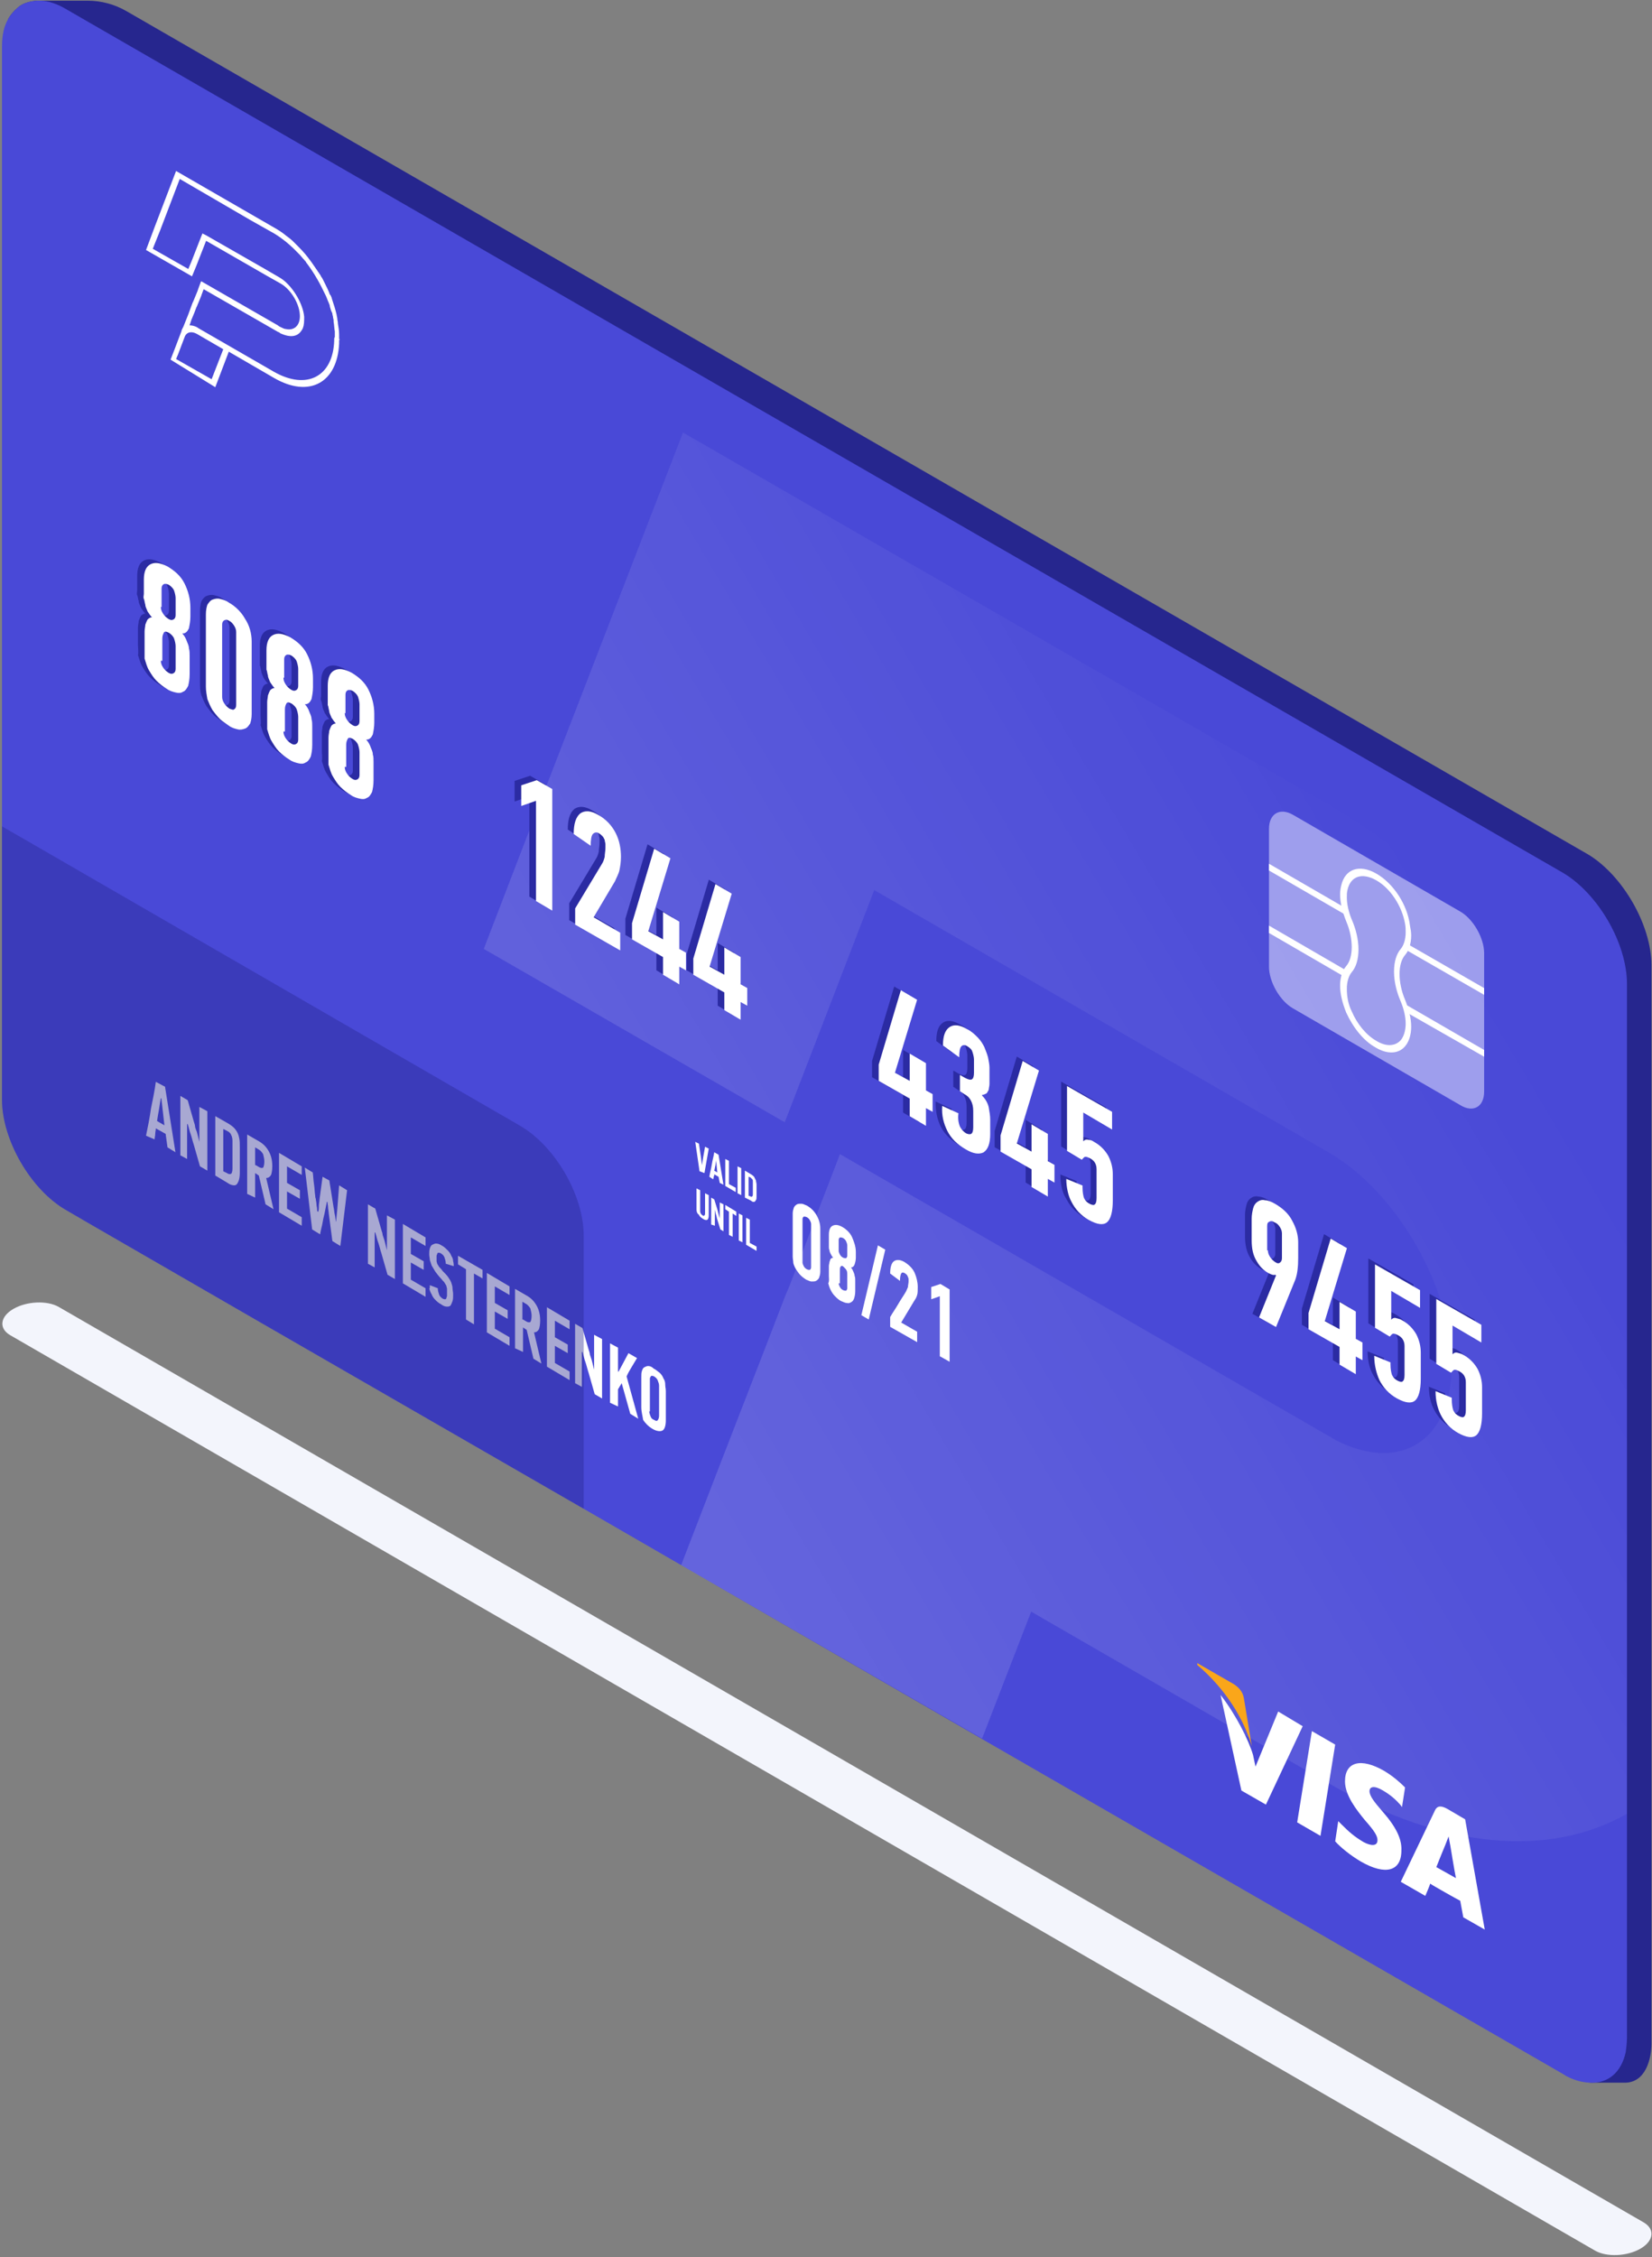 <svg width="350" height="478" viewBox="0 0 350 478" fill="none" xmlns="http://www.w3.org/2000/svg">
<rect x="0" y="0" width="350" height="478" fill="#808080" stroke="none"/>
<path d="M2.164 282.753L337.915 476.597C340.383 478.03 344.721 477.831 347.548 476.199C350.374 474.568 350.692 472.06 348.224 470.627L12.473 276.782C10.006 275.349 5.667 275.548 2.841 277.18C0.015 278.812 -0.304 281.32 2.164 282.753Z" fill="#F3F5FC"/>
<path d="M349.889 204.449V432.748C349.889 435.861 348.72 441.179 344.045 441.05H337.162C335.864 441.05 333.656 439.752 332.227 439.104L327.163 436.51L53.926 278.776L19.122 258.93C18.472 258.54 17.823 258.151 17.304 257.762C10.81 252.963 5.616 243.493 5.616 235.581V5.985L1.72 4.039C2.239 3.131 2.889 2.353 3.668 1.705L3.798 1.575C4.837 0.667 6.265 0.278 7.823 0.148H18.602C21.459 0.148 24.316 0.926 26.784 2.353L336.513 180.971C343.785 185.381 349.889 195.888 349.889 204.449Z" fill="#26268E"/>
<path d="M344.694 208.341V431.451C344.694 432.619 344.564 433.527 344.435 434.564C343.525 438.715 340.928 441.05 337.292 441.05H337.162C335.863 441.05 334.435 440.791 332.876 440.142C332.357 439.883 331.708 439.623 331.188 439.234L208.076 368.28L144.312 331.441L123.663 319.507L55.224 280.074L18.602 258.93L13.927 256.206C6.525 251.925 0.421 241.419 0.421 232.857V9.877C0.421 7.542 0.81 5.596 1.72 4.04C2.239 3.132 2.888 2.354 3.668 1.705L3.797 1.575C4.836 0.667 6.265 0.278 7.823 0.148H8.473C10.161 0.148 12.109 0.797 14.057 1.964L331.188 184.863C338.591 189.273 344.694 199.78 344.694 208.341Z" fill="#4949D7"/>
<path opacity="0.15" d="M344.694 237.137V384.105C328.461 393.314 306.124 391.887 281.45 377.619L218.465 341.299L208.076 368.15L144.312 331.44L153.532 307.573L160.026 290.839L163.792 281.111L166.389 274.366L167.168 272.55L172.752 258.021L173.661 255.557L177.168 246.477L177.947 244.401L281.45 304.07C281.969 304.33 282.489 304.719 283.008 304.978C296.644 311.983 307.553 305.108 307.553 289.153C307.553 272.55 295.865 252.314 281.45 244.012L185.219 188.494L171.973 222.869L166.259 237.656L102.495 200.947L115.612 166.832L144.701 91.597L281.58 170.464C287.164 173.707 292.488 177.339 297.813 181.489C297.683 181.36 297.683 181.36 297.553 181.23C297.813 181.36 297.943 181.619 298.202 181.749C299.111 182.527 300.15 183.306 301.059 184.084C301.839 184.732 302.618 185.381 303.527 186.159C304.436 186.938 305.345 187.716 306.124 188.494C307.033 189.272 307.942 190.18 308.851 190.959C309.631 191.737 310.41 192.386 311.189 193.164C312.617 194.591 314.046 196.018 315.474 197.444C316.124 198.093 316.773 198.871 317.422 199.52C318.461 200.687 319.63 201.855 320.669 203.152C321.318 203.93 321.968 204.709 322.617 205.357C323.526 206.395 324.435 207.433 325.344 208.6C325.994 209.378 326.643 210.286 327.292 211.065C328.071 212.102 328.98 213.14 329.76 214.307C330.409 215.086 331.058 215.994 331.708 216.902C332.617 218.069 333.396 219.237 334.175 220.404C334.824 221.182 335.344 222.09 335.863 222.869C337.162 224.685 338.331 226.63 339.629 228.446C340.279 229.484 340.928 230.522 341.577 231.56C342.227 232.597 342.876 233.505 343.396 234.543C343.655 235.321 344.175 236.229 344.694 237.137Z" fill="url(#paint0_linear)"/>
<path d="M29.226 136.5V134.627C29.226 134.003 29.226 133.534 29.226 132.91C29.226 132.442 29.383 131.818 29.383 131.506C29.539 131.037 29.695 130.725 29.852 130.413C30.165 130.101 30.478 129.945 30.791 129.945C30.478 129.633 30.165 129.164 29.852 128.696C29.695 128.228 29.383 127.76 29.383 127.292C29.226 126.823 29.226 126.355 29.07 126.043C28.913 125.731 29.07 125.263 29.07 124.951V121.985C29.07 120.268 29.539 119.176 30.478 118.708C31.417 118.239 32.512 118.396 34.077 119.176C35.641 120.112 36.893 121.205 37.675 122.766C38.458 124.326 38.927 126.043 38.927 127.916V129.789C38.927 130.725 38.771 131.506 38.614 132.286C38.301 132.91 37.988 133.378 37.206 133.378C37.675 133.847 37.988 134.471 38.145 134.939C38.301 135.407 38.614 135.876 38.614 136.5C38.771 136.968 38.771 137.592 38.771 138.061C38.771 138.685 38.771 139.153 38.771 139.777V141.962C38.771 143.055 38.614 143.835 38.458 144.459C38.145 145.084 37.832 145.552 37.362 145.708C36.893 146.02 36.424 146.02 35.798 145.864C35.172 145.708 34.546 145.552 33.92 145.084C33.138 144.616 32.355 143.991 31.73 143.367C31.104 142.743 30.634 141.962 30.165 141.182C29.695 140.402 29.539 139.621 29.226 138.685C29.383 138.217 29.226 137.28 29.226 136.5ZM32.668 127.604C32.668 128.072 32.825 128.54 33.138 129.008C33.451 129.477 33.764 129.789 34.233 130.101C34.702 130.413 35.015 130.413 35.328 130.257C35.641 130.101 35.798 129.789 35.798 129.321V125.731C35.798 125.263 35.641 124.638 35.485 124.17C35.328 123.702 34.859 123.234 34.389 122.922C34.077 122.766 33.607 122.609 33.294 122.766C32.981 122.922 32.825 123.234 32.825 123.702V127.604H32.668ZM32.668 139.153C32.668 139.621 32.825 140.089 33.138 140.558C33.451 141.026 33.764 141.338 34.233 141.65C34.702 141.962 35.015 141.962 35.328 141.806C35.641 141.65 35.798 141.338 35.798 140.87V136.032C35.798 135.563 35.641 134.939 35.485 134.471C35.328 134.003 34.859 133.534 34.389 133.222C33.764 132.91 33.451 132.91 33.294 133.222C33.138 133.534 32.981 133.847 32.981 134.471V139.153H32.668Z" fill="#2B2BA3"/>
<path d="M42.37 144.615V129.32C42.37 128.383 42.526 127.759 42.683 127.291C42.995 126.823 43.308 126.354 43.778 126.198C44.247 126.042 44.717 125.886 45.343 126.042C45.968 126.198 46.594 126.354 47.22 126.823C48.628 127.603 49.88 128.851 50.663 130.256C51.601 131.661 52.071 133.378 52.071 135.094V150.389C52.071 151.326 51.914 151.95 51.758 152.418C51.445 152.886 51.132 153.355 50.663 153.511C50.193 153.667 49.724 153.823 49.098 153.667C48.472 153.511 47.846 153.355 47.22 152.886C46.594 152.418 45.812 151.95 45.343 151.482C44.717 150.858 44.247 150.233 43.778 149.609C43.308 148.829 42.995 148.048 42.683 147.268C42.37 146.331 42.37 145.395 42.37 144.615ZM45.656 146.644C45.656 147.112 45.812 147.58 46.125 148.048C46.438 148.516 46.751 148.829 47.22 149.141C47.69 149.297 48.002 149.453 48.159 149.297C48.472 149.141 48.628 148.829 48.628 148.36V132.909C48.628 132.441 48.472 131.973 48.159 131.505C47.846 131.036 47.533 130.724 47.22 130.568C46.751 130.256 46.438 130.256 46.125 130.412C45.812 130.568 45.656 130.88 45.656 131.349V146.644Z" fill="#2B2BA3"/>
<path d="M55.2 151.327V149.454C55.2 148.829 55.2 148.361 55.2 147.737C55.2 147.269 55.356 146.644 55.356 146.332C55.513 145.864 55.669 145.552 55.826 145.24C56.139 144.928 56.452 144.772 56.765 144.772C56.452 144.459 56.139 143.991 55.826 143.523C55.669 143.055 55.356 142.587 55.356 142.118C55.2 141.65 55.2 141.182 55.044 140.87C55.044 140.402 55.044 140.089 55.044 139.777V136.812C55.044 135.095 55.513 134.003 56.452 133.534C57.391 133.066 58.486 133.222 60.05 134.003C61.615 134.939 62.867 136.032 63.649 137.592C64.432 139.153 64.901 140.87 64.901 142.743V144.615C64.901 145.552 64.745 146.332 64.588 147.113C64.275 147.737 63.962 148.205 63.18 148.205C63.649 148.673 63.962 149.298 64.119 149.766C64.275 150.234 64.588 150.702 64.588 151.327C64.745 151.795 64.745 152.419 64.745 152.887C64.745 153.512 64.745 153.98 64.745 154.604V156.789C64.745 157.882 64.588 158.662 64.432 159.286C64.119 159.91 63.806 160.379 63.336 160.535C62.867 160.847 62.398 160.847 61.772 160.691C61.146 160.535 60.52 160.379 59.894 159.91C59.112 159.442 58.329 158.818 57.703 158.194C57.078 157.569 56.608 156.789 56.139 156.009C55.669 155.228 55.513 154.448 55.2 153.512C55.356 153.199 55.2 152.263 55.2 151.327ZM58.642 142.587C58.642 143.055 58.799 143.523 59.112 143.991C59.425 144.459 59.737 144.772 60.207 145.084C60.676 145.396 60.989 145.396 61.302 145.24C61.615 145.084 61.772 144.772 61.772 144.303V140.714C61.772 140.245 61.615 139.621 61.459 139.153C61.302 138.685 60.833 138.217 60.363 137.904C60.05 137.748 59.581 137.592 59.268 137.748C58.955 137.904 58.799 138.217 58.799 138.685V142.587H58.642ZM58.642 154.136C58.642 154.604 58.799 155.072 59.112 155.54C59.425 156.009 59.737 156.321 60.207 156.633C60.676 156.945 60.989 156.945 61.302 156.789C61.615 156.633 61.772 156.321 61.772 155.853V151.014C61.772 150.546 61.615 149.922 61.459 149.454C61.302 148.985 60.833 148.517 60.363 148.205C59.737 147.893 59.425 147.893 59.268 148.205C59.112 148.517 58.955 148.829 58.955 149.454V154.136H58.642Z" fill="#2B2BA3"/>
<path d="M68.187 158.818V156.945C68.187 156.321 68.187 155.852 68.187 155.228C68.187 154.76 68.343 154.136 68.343 153.823C68.5 153.355 68.656 153.043 68.813 152.731C69.126 152.419 69.439 152.263 69.752 152.263C69.439 151.951 69.126 151.482 68.813 151.014C68.656 150.546 68.343 150.078 68.343 149.609C68.187 149.141 68.187 148.673 68.031 148.361C67.874 148.049 68.031 147.581 68.031 147.268V144.459C68.031 142.742 68.5 141.65 69.439 141.182C70.377 140.713 71.473 140.869 73.037 141.65C74.602 142.586 75.854 143.679 76.636 145.239C77.419 146.8 77.888 148.517 77.888 150.39V152.263C77.888 153.199 77.732 153.979 77.575 154.76C77.262 155.384 76.949 155.852 76.167 155.852C76.636 156.321 76.949 156.945 77.106 157.413C77.262 157.881 77.575 158.349 77.575 158.974C77.732 159.442 77.732 160.066 77.732 160.534C77.732 161.159 77.732 161.627 77.732 162.251V164.436C77.732 165.529 77.575 166.309 77.419 166.933C77.106 167.558 76.793 168.026 76.323 168.182C75.854 168.494 75.385 168.494 74.759 168.338C74.133 168.182 73.507 168.026 72.881 167.558C72.099 167.089 71.316 166.465 70.691 165.841C70.065 165.217 69.595 164.436 69.126 163.656C68.656 162.876 68.5 162.095 68.187 161.159C68.343 160.534 68.187 159.754 68.187 158.818ZM71.629 150.078C71.629 150.546 71.786 151.014 72.099 151.482C72.412 151.951 72.725 152.263 73.194 152.575C73.663 152.887 73.976 152.887 74.289 152.731C74.602 152.575 74.759 152.263 74.759 151.794V148.205C74.759 147.737 74.602 147.112 74.446 146.644C74.289 146.176 73.82 145.708 73.35 145.396C73.037 145.239 72.568 145.083 72.255 145.239C71.942 145.396 71.786 145.708 71.786 146.176V150.078H71.629ZM71.629 161.471C71.629 161.939 71.786 162.407 72.099 162.876C72.412 163.344 72.725 163.656 73.194 163.968C73.663 164.28 73.976 164.28 74.289 164.124C74.602 163.968 74.759 163.656 74.759 163.188V158.349C74.759 157.881 74.602 157.257 74.446 156.789C74.289 156.321 73.82 155.852 73.35 155.54C72.725 155.228 72.412 155.228 72.255 155.54C72.099 155.852 71.942 156.164 71.942 156.789V161.471H71.629Z" fill="#2B2BA3"/>
<path d="M109.025 169.743V165.373L112.311 164.281L115.597 166.154V191.905L112.155 189.876V168.651L109.025 169.743Z" fill="#2B2BA3"/>
<path d="M120.291 175.673C120.291 173.488 120.761 172.084 121.7 171.303C122.639 170.679 123.89 170.679 125.455 171.615C127.176 172.552 128.428 173.956 129.21 175.517C129.993 177.078 130.306 178.795 130.306 180.511C130.306 181.604 130.149 182.54 129.993 183.321C129.836 184.101 129.367 184.881 129.054 185.662L124.516 193.309L130.149 196.587V200.333L120.604 194.87V191.28C121.543 189.72 122.482 188.159 123.421 186.598C124.36 185.038 125.299 183.477 126.237 181.916C126.55 181.448 126.707 180.98 126.863 180.355C126.863 179.731 127.02 179.107 127.02 178.483C127.02 178.326 127.02 178.014 127.02 177.702C127.02 177.39 126.863 177.078 126.863 176.766C126.707 176.454 126.55 176.141 126.394 175.985C126.237 175.829 125.924 175.517 125.611 175.361C125.142 175.049 124.673 175.205 124.36 175.517C124.047 175.829 123.89 176.766 123.89 178.014L120.291 175.673Z" fill="#2B2BA3"/>
<path d="M132.496 197.992V194.559L137.19 178.796L140.632 180.825L135.938 196.276L139.067 197.992V192.218L142.51 194.247V200.021L143.918 200.802V204.547L142.51 203.767V207.513L139.067 205.484V201.738L132.496 197.992Z" fill="#2B2BA3"/>
<path d="M145.483 205.484V202.05L150.177 186.287L153.619 188.316L148.925 203.767L152.055 205.484V199.709L155.497 201.738V207.513L156.905 208.293V212.039L155.497 211.259V215.004L152.055 212.975V209.23L145.483 205.484Z" fill="#2B2BA3"/>
<path d="M184.756 228.114V224.681L189.45 208.917L192.893 210.946L188.199 226.397L191.328 228.114V222.34L194.77 224.369V230.143L196.179 230.924V234.669L194.77 233.889V237.635L191.328 235.606V231.86L184.756 228.114Z" fill="#2B2BA3"/>
<path d="M198.213 233.264L201.655 234.825C201.499 235.917 201.655 236.854 201.968 237.634C202.281 238.258 202.75 238.726 203.22 239.039C203.533 239.195 204.002 239.351 204.315 239.195C204.628 239.039 204.785 238.57 204.785 237.79V234.356C204.785 233.42 204.628 232.796 204.315 232.171C204.002 231.547 203.533 231.079 202.907 230.767L201.968 230.142V226.709L203.063 227.333C203.689 227.645 204.159 227.801 204.472 227.645C204.785 227.489 204.941 227.021 204.941 226.241V223.431C204.941 222.963 204.785 222.339 204.628 221.871C204.472 221.246 204.002 220.934 203.533 220.622C203.063 220.31 202.594 220.31 202.281 220.622C201.968 220.934 201.812 221.715 201.812 222.963L198.369 220.466C198.369 218.437 198.839 217.189 199.778 216.564C200.716 215.94 201.968 216.096 203.533 217.032C204.472 217.501 205.098 218.125 205.723 218.749C206.349 219.374 206.819 220.154 207.132 220.778C207.445 221.559 207.757 222.339 207.914 222.963C208.07 223.587 208.227 224.524 208.227 225.148V227.177C208.227 227.645 208.227 228.114 208.227 228.582C208.227 229.05 208.07 229.518 208.07 229.83C207.914 230.142 207.758 230.455 207.601 230.611C207.288 230.767 206.975 230.923 206.662 230.923V231.079C207.445 231.859 207.914 232.796 208.07 233.576C208.227 234.512 208.383 235.293 208.383 236.229V239.195C208.383 241.224 207.914 242.472 206.975 243.096C206.036 243.565 204.785 243.409 203.22 242.472C201.342 241.38 200.091 240.131 199.308 238.57C198.526 237.01 198.213 235.293 198.213 233.264Z" fill="#2B2BA3"/>
<path d="M210.73 242.941V239.507L215.425 223.744L218.867 225.773L214.173 241.224L217.302 242.941V237.166L220.745 239.195V244.97L222.153 245.75V249.496L220.745 248.716V252.461L217.302 250.432V246.687L210.73 242.941Z" fill="#2B2BA3"/>
<path d="M224.656 248.715L228.099 250.119V250.587C228.099 251.524 228.255 252.304 228.412 252.772C228.724 253.397 229.037 253.709 229.663 254.021C229.976 254.177 230.446 254.333 230.602 254.177C230.915 254.021 231.072 253.553 231.072 252.772V246.686C231.072 245.593 230.602 244.813 229.663 244.345C229.35 244.188 229.037 244.032 228.724 244.032C228.412 244.032 228.255 244.345 227.942 244.657L224.813 242.784V229.05L234.357 234.512V238.258L228.412 234.98V241.067C228.724 240.755 229.037 240.599 229.507 240.755C229.976 240.911 230.289 240.911 230.759 241.223C232.167 242.003 233.106 243.096 233.731 244.188C234.357 245.437 234.67 246.686 234.67 248.09V253.553C234.67 256.05 234.201 257.611 233.419 258.235C232.636 258.859 231.384 258.703 229.663 257.767C227.942 256.83 226.69 255.426 225.908 253.865C224.969 252.46 224.656 250.587 224.656 248.715Z" fill="#2B2BA3"/>
<path d="M263.773 261.825V257.299C263.773 256.519 263.93 255.738 264.086 255.114C264.243 254.49 264.556 254.022 265.025 253.71C265.495 253.397 265.964 253.241 266.59 253.397C267.216 253.397 267.998 253.71 268.78 254.178C270.345 255.114 271.597 256.207 272.379 257.767C273.162 259.172 273.631 260.733 273.631 262.293V265.571C273.631 267.444 273.475 269.005 273.005 270.253L268.937 280.242L265.338 278.213L268.937 269.317L268.78 269.161C268.467 269.317 267.998 269.161 267.372 268.848C266.277 268.224 265.495 267.444 264.869 266.351C264.086 265.103 263.773 263.542 263.773 261.825ZM267.216 263.854C267.216 264.322 267.372 264.791 267.685 265.259C267.998 265.727 268.311 266.039 268.78 266.351C269.25 266.663 269.563 266.663 269.876 266.351C270.189 266.039 270.189 265.727 270.189 265.259V260.265C270.189 259.796 270.032 259.328 269.719 258.86C269.406 258.392 269.093 258.08 268.624 257.923C268.155 257.611 267.842 257.611 267.529 257.767C267.216 257.923 267.059 258.08 267.059 258.704V263.854H267.216Z" fill="#2B2BA3"/>
<path d="M275.821 280.553V277.12L280.515 261.356L283.958 263.385L279.264 278.836L282.393 280.553V274.779L285.835 276.808V282.582L287.244 283.363V287.108L285.835 286.328V290.074L282.393 288.045V284.299L275.821 280.553Z" fill="#2B2BA3"/>
<path d="M289.748 286.172L293.19 287.576V288.044C293.19 288.981 293.346 289.761 293.503 290.229C293.816 290.854 294.129 291.166 294.755 291.478C295.067 291.634 295.537 291.79 295.693 291.634C296.006 291.478 296.163 291.01 296.163 290.229V284.143C296.163 283.05 295.693 282.27 294.755 281.802C294.442 281.646 294.129 281.489 293.816 281.489C293.503 281.489 293.346 281.802 293.033 282.114L289.904 280.241V266.507L299.449 271.969V275.715L293.346 272.125V278.212C293.659 277.9 293.972 277.744 294.442 277.9C294.911 277.9 295.224 278.056 295.693 278.368C297.102 279.148 298.04 280.241 298.666 281.333C299.292 282.582 299.605 283.831 299.605 285.235V290.698C299.605 293.195 299.136 294.756 298.353 295.38C297.571 296.004 296.319 295.848 294.598 294.912C292.877 293.975 291.625 292.571 290.843 291.01C290.217 289.917 289.748 288.201 289.748 286.172Z" fill="#2B2BA3"/>
<path d="M302.734 293.664L306.177 295.069V295.537C306.177 296.473 306.333 297.254 306.49 297.722C306.803 298.346 307.116 298.658 307.741 298.97C308.054 299.127 308.524 299.283 308.68 299.127C308.993 298.97 309.15 298.502 309.15 297.722V291.635C309.15 290.543 308.68 289.762 307.741 289.294C307.428 289.138 307.116 288.982 306.803 288.982C306.49 288.982 306.333 289.294 306.02 289.606L302.891 287.733V273.999L312.435 279.462V283.207L306.333 279.618V285.704C306.646 285.392 306.959 285.236 307.428 285.392C307.898 285.548 308.211 285.548 308.68 285.86C310.088 286.641 311.027 287.733 311.653 288.826C312.279 290.074 312.592 291.323 312.592 292.728V298.19C312.592 300.687 312.123 302.248 311.34 302.872C310.558 303.497 309.306 303.34 307.585 302.404C305.864 301.468 304.612 300.063 303.83 298.502C303.204 297.41 302.734 295.693 302.734 293.664Z" fill="#2B2BA3"/>
<path d="M30.634 137.281V135.408C30.634 134.783 30.634 134.315 30.634 133.691C30.634 133.223 30.791 132.598 30.791 132.286C30.947 131.818 31.104 131.506 31.26 131.194C31.573 130.882 31.886 130.726 32.199 130.726C31.886 130.413 31.573 129.945 31.26 129.477C31.104 129.009 30.791 128.541 30.791 128.072C30.634 127.604 30.634 127.136 30.478 126.824C30.321 126.512 30.478 126.043 30.478 125.731V122.766C30.478 121.049 30.947 119.957 31.886 119.488C32.825 119.02 33.92 119.176 35.485 119.957C37.049 120.893 38.301 121.986 39.084 123.546C39.866 125.107 40.335 126.824 40.335 128.697V130.57C40.335 131.506 40.179 132.286 40.022 133.067C39.709 133.691 39.397 134.159 38.614 134.159C39.084 134.627 39.397 135.252 39.553 135.72C39.709 136.188 40.022 136.656 40.022 137.281C40.179 137.749 40.179 138.373 40.179 138.841C40.179 139.466 40.179 139.934 40.179 140.558V142.743C40.179 143.836 40.022 144.616 39.866 145.24C39.553 145.865 39.24 146.333 38.771 146.489C38.301 146.801 37.832 146.801 37.206 146.645C36.58 146.489 35.954 146.333 35.328 145.865C34.546 145.396 33.764 144.772 33.138 144.148C32.512 143.523 32.042 142.743 31.573 141.963C31.104 141.182 30.947 140.402 30.634 139.466C30.634 138.997 30.634 138.217 30.634 137.281ZM34.077 128.541C34.077 129.009 34.233 129.477 34.546 129.945C34.859 130.413 35.172 130.726 35.641 131.038C36.111 131.35 36.424 131.35 36.736 131.194C37.049 131.038 37.206 130.726 37.206 130.257V126.668C37.206 126.2 37.05 125.575 36.893 125.107C36.736 124.639 36.267 124.171 35.798 123.858C35.485 123.702 35.015 123.546 34.702 123.702C34.389 123.858 34.233 124.171 34.233 124.639V128.541H34.077ZM34.077 139.934C34.077 140.402 34.233 140.87 34.546 141.338C34.859 141.807 35.172 142.119 35.641 142.431C36.111 142.743 36.424 142.743 36.736 142.587C37.049 142.431 37.206 142.119 37.206 141.651V136.812C37.206 136.344 37.05 135.72 36.893 135.252C36.736 134.783 36.267 134.315 35.798 134.003C35.172 133.691 34.859 133.691 34.702 134.003C34.546 134.315 34.389 134.627 34.389 135.252V139.934H34.077Z" fill="white"/>
<path d="M43.621 145.395V130.1C43.621 129.164 43.778 128.54 43.934 128.072C44.247 127.603 44.56 127.135 45.029 126.979C45.499 126.823 45.968 126.667 46.594 126.823C47.22 126.979 47.846 127.135 48.472 127.603C49.88 128.384 51.132 129.632 51.914 131.037C52.853 132.442 53.322 134.158 53.322 135.875V151.17C53.322 152.107 53.166 152.731 53.009 153.199C52.696 153.667 52.383 154.135 51.914 154.292C51.444 154.448 50.975 154.604 50.349 154.448C49.723 154.292 49.097 154.135 48.472 153.667C47.846 153.199 47.063 152.731 46.594 152.263C45.968 151.638 45.499 151.014 45.029 150.39C44.56 149.609 44.247 148.829 43.934 148.049C43.778 147.112 43.621 146.332 43.621 145.395ZM47.063 147.58C47.063 148.049 47.22 148.517 47.533 148.985C47.846 149.453 48.159 149.765 48.628 150.078C49.097 150.234 49.41 150.39 49.567 150.234C49.88 150.078 50.036 149.765 50.036 149.297V133.846C50.036 133.378 49.88 132.91 49.567 132.442C49.254 131.973 48.941 131.661 48.628 131.505C48.159 131.193 47.846 131.193 47.533 131.349C47.22 131.505 47.063 131.817 47.063 132.285V147.58Z" fill="white"/>
<path d="M56.608 152.263V150.39C56.608 149.766 56.608 149.298 56.608 148.673C56.608 148.205 56.765 147.581 56.765 147.269C56.921 146.801 57.078 146.488 57.234 146.176C57.547 145.864 57.86 145.708 58.173 145.708C57.86 145.396 57.547 144.928 57.234 144.459C57.078 143.991 56.765 143.523 56.765 143.055C56.608 142.587 56.608 142.118 56.452 141.806C56.452 141.338 56.452 141.026 56.452 140.714V137.748C56.452 136.032 56.921 134.939 57.86 134.471C58.799 134.003 59.894 134.159 61.459 134.939C63.023 135.876 64.275 136.968 65.058 138.529C65.84 140.089 66.309 141.806 66.309 143.679V145.552C66.309 146.488 66.153 147.269 65.996 148.049C65.683 148.673 65.37 149.142 64.588 149.142C65.058 149.61 65.37 150.234 65.527 150.702C65.683 151.171 65.996 151.639 65.996 152.263C66.153 152.731 66.153 153.356 66.153 153.824C66.153 154.448 66.153 154.916 66.153 155.541V157.726C66.153 158.818 65.996 159.598 65.84 160.223C65.527 160.847 65.214 161.315 64.745 161.471C64.275 161.783 63.806 161.783 63.18 161.627C62.554 161.471 61.928 161.315 61.302 160.847C60.52 160.379 59.737 159.754 59.112 159.13C58.486 158.506 58.016 157.726 57.547 156.945C57.078 156.165 56.921 155.384 56.608 154.448C56.608 153.98 56.608 153.199 56.608 152.263ZM60.05 143.523C60.05 143.991 60.207 144.459 60.52 144.928C60.833 145.396 61.146 145.708 61.615 146.02C62.084 146.332 62.398 146.332 62.71 146.176C63.023 146.02 63.18 145.708 63.18 145.24V141.65C63.18 141.182 63.023 140.558 62.867 140.089C62.71 139.621 62.241 139.153 61.772 138.841C61.459 138.685 60.989 138.529 60.676 138.685C60.363 138.841 60.207 139.153 60.207 139.621V143.523H60.05ZM60.05 154.916C60.05 155.384 60.207 155.853 60.52 156.321C60.833 156.789 61.146 157.101 61.615 157.413C62.084 157.726 62.398 157.726 62.71 157.569C63.023 157.413 63.18 157.101 63.18 156.633V151.795C63.18 151.327 63.023 150.702 62.867 150.234C62.71 149.766 62.241 149.298 61.772 148.986C61.146 148.673 60.833 148.673 60.676 148.986C60.52 149.298 60.363 149.61 60.363 150.234V154.916H60.05Z" fill="white"/>
<path d="M69.595 159.754V157.882C69.595 157.257 69.595 156.789 69.595 156.165C69.595 155.697 69.751 155.072 69.751 154.76C69.908 154.292 70.064 153.98 70.221 153.668C70.534 153.356 70.847 153.199 71.16 153.199C70.847 152.887 70.534 152.419 70.221 151.951C70.064 151.483 69.751 151.014 69.751 150.546C69.595 150.078 69.595 149.61 69.439 149.298C69.439 148.829 69.439 148.517 69.439 148.205V145.24C69.439 143.523 69.908 142.431 70.847 141.962C71.785 141.494 72.881 141.65 74.445 142.431C76.01 143.367 77.262 144.459 78.044 146.02C78.827 147.581 79.296 149.298 79.296 151.171V153.043C79.296 153.98 79.14 154.76 78.983 155.541C78.67 156.165 78.357 156.633 77.575 156.633C78.044 157.101 78.357 157.726 78.514 158.194C78.67 158.662 78.983 159.13 78.983 159.754C79.14 160.223 79.14 160.847 79.14 161.315C79.14 161.939 79.14 162.408 79.14 163.032V165.217C79.14 166.309 78.983 167.09 78.827 167.714C78.514 168.338 78.201 168.807 77.731 168.963C77.262 169.275 76.793 169.275 76.167 169.119C75.541 168.963 74.915 168.807 74.289 168.338C73.507 167.87 72.724 167.246 72.099 166.622C71.473 165.997 71.003 165.217 70.534 164.437C70.064 163.656 69.908 162.876 69.595 161.939C69.595 161.471 69.595 160.691 69.595 159.754ZM73.037 151.014C73.037 151.483 73.194 151.951 73.507 152.419C73.82 152.887 74.132 153.199 74.602 153.512C75.071 153.824 75.384 153.824 75.697 153.668C76.01 153.512 76.167 153.199 76.167 152.731V149.142C76.167 148.673 76.01 148.049 75.854 147.581C75.697 147.113 75.228 146.644 74.758 146.332C74.445 146.176 73.976 146.02 73.663 146.176C73.35 146.332 73.194 146.644 73.194 147.113V151.014H73.037ZM73.037 162.408C73.037 162.876 73.194 163.344 73.507 163.812C73.82 164.281 74.132 164.593 74.602 164.905C75.071 165.217 75.384 165.217 75.697 165.061C76.01 164.905 76.167 164.593 76.167 164.124V159.286C76.167 158.818 76.01 158.194 75.854 157.726C75.697 157.257 75.228 156.789 74.758 156.477C74.133 156.165 73.82 156.165 73.663 156.477C73.507 156.789 73.35 157.101 73.35 157.726V162.408H73.037Z" fill="white"/>
<path d="M110.434 170.679V166.309L113.719 165.216L117.005 167.089V192.841L113.563 190.812V169.586L110.434 170.679Z" fill="white"/>
<path d="M121.543 176.61C121.543 174.425 122.012 173.02 122.951 172.24C123.89 171.616 125.142 171.616 126.706 172.552C128.428 173.489 129.679 174.893 130.462 176.454C131.244 178.015 131.557 179.731 131.557 181.448C131.557 182.541 131.401 183.477 131.244 184.258C131.088 185.038 130.618 185.818 130.305 186.599L125.768 194.246L131.401 197.524V201.269L121.856 195.807V192.373C122.795 190.813 123.734 189.252 124.672 187.691C125.611 186.13 126.55 184.57 127.489 183.009C127.802 182.541 127.958 182.073 128.115 181.448C128.115 180.824 128.271 180.2 128.271 179.575C128.271 179.419 128.271 179.107 128.271 178.795C128.271 178.483 128.115 178.171 128.115 177.859C127.958 177.546 127.802 177.234 127.645 177.078C127.489 176.922 127.176 176.61 126.863 176.454C126.394 176.142 125.924 176.298 125.611 176.61C125.298 176.922 125.142 177.859 125.142 179.107L121.543 176.61Z" fill="white"/>
<path d="M133.904 198.928V195.494L138.598 179.731L142.04 181.76L137.346 197.211L140.475 198.928V193.153L143.918 195.182V200.957L145.326 201.737V205.483L143.918 204.703V208.448L140.475 206.419V202.674L133.904 198.928Z" fill="white"/>
<path d="M146.891 206.419V202.986L151.585 187.223L155.027 189.252L150.333 204.703L153.462 206.419V200.645L156.905 202.674V208.448L158.313 209.229V212.974L156.905 212.194V215.94L153.462 213.911V210.165L146.891 206.419Z" fill="white"/>
<path d="M186.165 228.893V225.46L190.859 209.697L194.301 211.725L189.607 227.177L192.736 228.893V223.119L196.179 225.148V230.922L197.587 231.703V235.448L196.179 234.668V238.414L192.736 236.385V232.639L186.165 228.893Z" fill="white"/>
<path d="M199.621 234.2L203.063 235.761C202.907 236.854 203.063 237.79 203.376 238.57C203.689 239.195 204.158 239.663 204.628 239.975C204.941 240.131 205.41 240.287 205.723 240.131C206.036 239.975 206.192 239.507 206.192 238.726V235.293C206.192 234.357 206.036 233.732 205.723 233.108C205.41 232.484 204.941 232.015 204.315 231.703L203.376 231.079V227.645L204.471 228.27C205.097 228.582 205.567 228.738 205.88 228.582C206.193 228.426 206.349 227.958 206.349 227.177V224.368C206.349 223.9 206.193 223.275 206.036 222.807C205.88 222.183 205.41 221.871 204.941 221.559C204.471 221.246 204.002 221.246 203.689 221.559C203.376 221.871 203.22 222.651 203.22 223.9L199.777 221.403C199.777 219.374 200.247 218.125 201.186 217.501C202.124 216.877 203.376 217.033 204.941 217.969C205.88 218.437 206.505 219.062 207.131 219.686C207.757 220.31 208.227 221.09 208.54 221.715C208.852 222.495 209.165 223.275 209.322 223.9C209.478 224.68 209.635 225.46 209.635 226.085V228.114C209.635 228.582 209.635 229.05 209.635 229.518C209.635 229.987 209.478 230.455 209.478 230.767C209.322 231.079 209.165 231.391 209.009 231.547C208.696 231.703 208.383 231.859 208.07 231.859V232.015C208.852 232.796 209.322 233.732 209.478 234.513C209.635 235.449 209.791 236.229 209.791 237.166V240.131C209.791 242.16 209.322 243.409 208.383 244.033C207.444 244.501 206.192 244.345 204.628 243.409C202.75 242.316 201.498 241.068 200.716 239.507C199.934 237.946 199.464 236.229 199.621 234.2Z" fill="white"/>
<path d="M211.982 243.876V240.443L216.676 224.68L220.119 226.709L215.425 242.16L218.554 243.876V238.102L221.996 240.131V245.905L223.405 246.686V250.431L221.996 249.651V253.397L218.554 251.368V247.622L211.982 243.876Z" fill="white"/>
<path d="M225.908 249.652L229.35 251.056V251.524C229.35 252.461 229.506 253.241 229.663 253.709C229.976 254.334 230.289 254.646 230.915 254.958C231.228 255.114 231.697 255.27 231.854 255.114C232.166 254.958 232.323 254.49 232.323 253.709V247.623C232.323 246.53 231.854 245.75 230.915 245.282C230.602 245.126 230.289 244.969 229.976 244.969C229.663 244.969 229.507 245.282 229.194 245.594L226.064 243.721V229.987L235.609 235.449V239.195L229.507 235.605V241.692C229.819 241.38 230.132 241.224 230.602 241.38C231.071 241.38 231.384 241.536 231.854 241.848C233.262 242.628 234.201 243.721 234.826 244.813C235.452 246.062 235.765 247.311 235.765 248.715V254.178C235.765 256.675 235.296 258.236 234.514 258.86C233.731 259.484 232.479 259.328 230.758 258.392C229.037 257.455 227.785 256.05 227.003 254.49C226.377 253.397 225.908 251.524 225.908 249.652Z" fill="white"/>
<path d="M265.182 262.605V258.079C265.182 257.299 265.338 256.518 265.495 255.894C265.651 255.27 265.964 254.801 266.433 254.489C266.903 254.177 267.372 254.021 267.998 254.177C268.624 254.177 269.406 254.489 270.189 254.958C271.753 255.894 273.005 256.986 273.787 258.547C274.57 259.952 275.039 261.513 275.039 263.073V266.351C275.039 268.224 274.883 269.784 274.413 271.033L270.345 281.021L266.746 278.993L270.345 270.096L270.189 269.94C269.876 270.096 269.406 269.94 268.78 269.628C267.685 269.004 266.903 268.224 266.277 267.131C265.495 265.883 265.182 264.478 265.182 262.605ZM268.624 264.79C268.624 265.258 268.78 265.726 269.093 266.195C269.406 266.663 269.719 266.975 270.189 267.287C270.658 267.599 270.971 267.599 271.284 267.287C271.597 266.975 271.597 266.663 271.597 266.195V261.2C271.597 260.732 271.44 260.264 271.127 259.796C270.815 259.328 270.502 259.015 270.032 258.859C269.563 258.547 269.25 258.547 268.937 258.703C268.624 258.859 268.468 259.015 268.468 259.64V264.79H268.624Z" fill="white"/>
<path d="M277.23 281.491V278.057L281.924 262.294L285.366 264.323L280.672 279.774L283.802 281.491V275.716L287.244 277.745V283.52L288.652 284.3V288.046L287.244 287.265V291.011L283.802 288.982V285.236L277.23 281.491Z" fill="white"/>
<path d="M291.155 287.108L294.598 288.513V288.981C294.598 289.918 294.754 290.698 294.911 291.166C295.223 291.791 295.536 292.103 296.162 292.415C296.475 292.571 296.945 292.727 297.101 292.571C297.414 292.415 297.571 291.947 297.571 291.166V285.08C297.571 283.987 297.101 283.207 296.162 282.738C295.849 282.582 295.536 282.426 295.223 282.426C294.911 282.426 294.754 282.738 294.441 283.051L291.312 281.178V267.756L300.856 273.218V276.964L294.754 273.374V279.461C295.067 279.149 295.38 278.993 295.849 279.149C296.319 279.305 296.632 279.305 297.101 279.617C298.509 280.397 299.448 281.49 300.074 282.582C300.7 283.831 301.013 285.08 301.013 286.484V291.947C301.013 294.444 300.543 296.005 299.761 296.629C298.979 297.253 297.727 297.097 296.006 296.161C294.285 295.224 293.033 293.82 292.251 292.259C291.625 290.854 291.155 289.137 291.155 287.108Z" fill="white"/>
<path d="M304.143 294.6L307.585 296.004V296.473C307.585 297.409 307.741 298.189 307.898 298.658C308.211 299.282 308.524 299.594 309.15 299.906C309.463 300.062 309.932 300.218 310.088 300.062C310.401 299.906 310.558 299.438 310.558 298.658V292.727C310.558 291.634 310.088 290.854 309.15 290.386C308.837 290.23 308.524 290.074 308.211 290.074C307.898 290.074 307.741 290.386 307.428 290.698L304.299 288.825V275.091L313.844 280.553V284.299L307.741 280.709V286.796C308.054 286.484 308.367 286.328 308.837 286.484C309.306 286.64 309.619 286.64 310.088 286.952C311.497 287.733 312.435 288.825 313.061 289.918C313.687 291.166 314 292.415 314 293.819V299.282C314 301.779 313.531 303.34 312.748 303.964C311.966 304.588 310.714 304.432 308.993 303.496C307.272 302.559 306.02 301.155 305.238 299.594C304.612 298.345 304.143 296.629 304.143 294.6Z" fill="white"/>
<path d="M167.947 266.064V256.984C167.947 256.465 168.077 256.076 168.207 255.687C168.337 255.427 168.597 255.168 168.856 255.038C169.116 254.908 169.376 254.908 169.765 254.908C170.155 254.908 170.545 255.168 170.934 255.298C171.843 255.816 172.493 256.465 173.012 257.373C173.531 258.281 173.791 259.189 173.791 260.227V269.307C173.791 269.826 173.661 270.215 173.531 270.604C173.402 270.863 173.142 271.123 172.882 271.253C172.622 271.382 172.363 271.382 171.973 271.382C171.583 271.382 171.194 271.123 170.804 270.993C170.415 270.734 170.025 270.474 169.636 270.085C169.246 269.696 168.986 269.307 168.726 268.918C168.467 268.529 168.207 268.01 168.077 267.491C168.077 267.102 167.947 266.583 167.947 266.064ZM170.025 267.361C170.025 267.621 170.155 267.88 170.285 268.139C170.415 268.399 170.674 268.658 170.934 268.788C171.194 268.918 171.324 268.918 171.583 268.918C171.713 268.788 171.843 268.658 171.843 268.399V259.189C171.843 258.93 171.713 258.67 171.583 258.411C171.454 258.151 171.194 257.892 170.934 257.762C170.674 257.632 170.415 257.632 170.285 257.632C170.155 257.762 170.025 257.892 170.025 258.151V267.361Z" fill="white"/>
<path d="M175.609 270.215V269.177C175.609 268.788 175.609 268.528 175.609 268.139C175.609 267.75 175.739 267.491 175.739 267.231C175.869 266.972 175.869 266.712 175.999 266.583C176.129 266.453 176.389 266.323 176.518 266.323C176.259 266.064 176.129 265.804 175.999 265.545C175.869 265.286 175.739 265.026 175.739 264.767C175.609 264.507 175.609 264.248 175.609 263.988C175.609 263.729 175.609 263.599 175.609 263.34V261.524C175.609 260.486 175.869 259.838 176.389 259.578C176.908 259.319 177.557 259.319 178.466 259.838C179.375 260.356 180.155 261.135 180.544 262.043C180.934 262.951 181.323 263.988 181.323 265.156V266.323C181.323 266.842 181.194 267.361 181.064 267.75C180.934 268.139 180.674 268.399 180.285 268.399C180.544 268.658 180.674 269.047 180.804 269.307C180.934 269.566 181.064 269.955 181.064 270.215C181.194 270.474 181.194 270.863 181.194 271.123C181.194 271.512 181.194 271.771 181.194 272.16V273.458C181.194 274.106 181.064 274.625 180.934 275.014C180.804 275.403 180.544 275.663 180.285 275.793C180.025 275.922 179.765 276.052 179.375 275.922C178.986 275.922 178.596 275.663 178.207 275.533C177.687 275.274 177.298 274.884 176.908 274.495C176.518 274.106 176.259 273.717 175.999 273.198C175.739 272.679 175.609 272.29 175.479 271.771C175.739 271.252 175.609 270.734 175.609 270.215ZM177.687 264.896C177.687 265.156 177.817 265.415 177.947 265.675C178.077 265.934 178.337 266.194 178.596 266.323C178.856 266.453 179.116 266.453 179.246 266.453C179.375 266.323 179.505 266.194 179.505 265.934V263.729C179.505 263.47 179.375 263.08 179.246 262.821C179.116 262.562 178.856 262.302 178.596 262.172C178.337 262.043 178.207 262.043 177.947 262.043C177.817 262.172 177.687 262.302 177.687 262.562V264.896ZM177.687 271.771C177.687 272.031 177.817 272.29 177.947 272.55C178.077 272.809 178.337 273.068 178.596 273.198C178.856 273.328 179.116 273.328 179.246 273.328C179.375 273.198 179.505 273.069 179.505 272.809V269.955C179.505 269.696 179.505 269.307 179.375 269.047C179.246 268.788 178.986 268.528 178.726 268.269C178.466 268.01 178.207 268.01 178.077 268.269C177.947 268.399 177.947 268.658 177.947 269.047V271.771H177.687Z" fill="white"/>
<path d="M182.492 278.517L185.999 263.729L187.557 264.637L184.051 279.425L182.492 278.517Z" fill="white"/>
<path d="M188.596 269.696C188.596 268.399 188.855 267.491 189.375 267.101C189.894 266.712 190.674 266.712 191.583 267.231C192.622 267.88 193.401 268.658 193.79 269.566C194.18 270.474 194.44 271.512 194.44 272.549C194.44 273.198 194.44 273.847 194.31 274.236C194.18 274.755 193.92 275.144 193.66 275.533L190.933 280.073L194.31 282.019V284.224L188.596 280.981V278.905C189.115 277.997 189.764 277.089 190.284 276.181C190.803 275.273 191.453 274.365 191.972 273.457C192.102 273.198 192.232 272.809 192.362 272.549C192.362 272.16 192.492 271.771 192.492 271.382C192.492 271.252 192.492 271.123 192.492 270.993C192.492 270.863 192.492 270.604 192.362 270.474C192.362 270.344 192.232 270.085 192.102 269.955C191.972 269.825 191.842 269.696 191.583 269.566C191.323 269.436 191.063 269.436 190.933 269.696C190.803 269.955 190.674 270.344 190.674 271.252L188.596 269.696Z" fill="white"/>
<path d="M197.297 275.144V272.55L199.245 271.901L201.193 273.069V288.375L199.115 287.208V274.496L197.297 275.144Z" fill="white"/>
<path d="M30.939 240.51C31.329 238.564 31.719 236.748 31.978 234.802C32.368 232.857 32.758 231.041 33.017 229.095L34.965 230.133L37.173 244.012L35.485 242.974L35.095 240.121L33.017 238.953C33.017 239.342 32.887 239.732 32.887 240.121C32.887 240.51 32.758 240.899 32.758 241.288L30.939 240.51ZM33.277 237.397L34.835 238.305L34.186 232.597H34.056C33.926 233.376 33.797 234.154 33.667 235.062C33.537 235.71 33.407 236.489 33.277 237.397Z" fill="white"/>
<path d="M38.212 244.66V232.078L39.77 232.986L41.069 237.526C41.199 237.915 41.329 238.304 41.329 238.564C41.329 238.823 41.588 239.342 41.718 239.731L42.238 241.807V234.413L43.926 235.321V247.903L42.368 246.995L41.069 242.455C40.809 241.677 40.679 241.028 40.42 240.25C40.16 239.602 40.03 238.823 39.77 238.045H39.64V245.439L38.212 244.66Z" fill="white"/>
<path d="M45.614 248.942V236.36L48.341 237.916C48.991 238.305 49.51 238.694 49.9 239.213C50.289 239.732 50.549 240.251 50.679 241.029C50.809 241.548 50.809 242.197 50.809 242.975C50.809 243.753 50.809 244.661 50.809 245.699C50.809 246.737 50.809 247.645 50.809 248.423C50.809 249.201 50.679 249.72 50.549 250.109C50.289 250.758 50.03 251.017 49.64 251.017C49.251 251.017 48.731 250.888 48.212 250.499L45.614 248.942ZM47.303 248.034L48.082 248.423C48.471 248.683 48.731 248.683 48.991 248.553C49.121 248.423 49.251 248.034 49.251 247.515V241.548C49.251 241.029 49.121 240.64 48.991 240.381C48.861 239.992 48.601 239.732 48.082 239.473L47.303 239.084V248.034Z" fill="white"/>
<path d="M52.367 252.833V240.251L54.835 241.678C55.744 242.197 56.393 242.845 56.913 243.753C57.432 244.661 57.692 245.699 57.692 246.996C57.692 247.774 57.562 248.423 57.432 248.812C57.172 249.201 56.913 249.461 56.393 249.461L57.951 256.076L56.263 255.038L54.835 248.942L54.055 248.423V253.612L52.367 252.833ZM54.185 246.737L54.835 247.126C55.224 247.385 55.614 247.385 55.744 247.256C55.874 247.126 56.003 246.607 56.003 245.958C56.003 245.44 55.874 244.921 55.744 244.402C55.484 244.013 55.224 243.624 54.705 243.364L54.055 242.975V246.737H54.185Z" fill="white"/>
<path d="M59.12 256.724V244.142L63.925 246.996V248.812L60.808 246.996V250.498L63.535 252.055V253.871L60.808 252.314V255.946L63.925 257.762V259.578L59.12 256.724Z" fill="white"/>
<path d="M64.575 247.256L66.263 248.293C66.393 249.201 66.393 249.98 66.523 250.758C66.653 251.536 66.653 252.444 66.782 253.223C66.782 253.352 66.782 253.612 66.912 253.871C66.912 254.26 67.042 254.52 67.042 254.909C67.042 255.298 67.172 255.687 67.172 255.947C67.172 256.206 67.172 256.465 67.302 256.595H67.432C67.562 256.206 67.562 255.687 67.562 255.298C67.562 254.909 67.692 254.39 67.692 254.001L68.341 249.201L69.769 249.98L70.678 255.687C70.808 256.206 70.808 256.725 70.938 257.244C71.068 257.763 71.068 258.281 71.198 258.8L71.458 256.076L71.847 251.017L73.535 252.055L72.107 263.859L70.419 262.821L69.639 256.855C69.639 256.465 69.51 256.076 69.51 255.687C69.51 255.298 69.38 254.909 69.38 254.52H69.25L68.86 256.465C68.73 257.244 68.471 258.022 68.341 258.93C68.211 259.708 67.951 260.487 67.821 261.395L66.133 260.357L64.575 247.256Z" fill="white"/>
<path d="M77.951 267.62V255.038L79.509 255.946L80.808 260.486C80.938 260.875 81.067 261.264 81.067 261.524C81.197 261.913 81.327 262.302 81.457 262.691L81.977 264.766V257.373L83.665 258.281V270.863L82.106 269.955L80.808 265.415C80.548 264.637 80.418 263.988 80.158 263.21C79.899 262.561 79.769 261.783 79.509 261.005H79.379V268.398L77.951 267.62Z" fill="white"/>
<path d="M85.353 271.772V259.189L90.158 262.043V263.859L87.041 262.043V265.545L89.769 267.102V268.918L87.041 267.361V270.994L90.158 272.81V274.626L85.353 271.772Z" fill="white"/>
<path d="M91.067 272.16L92.756 272.809C92.756 273.328 92.885 273.717 93.015 274.106C93.145 274.495 93.405 274.755 93.794 275.014C94.054 275.144 94.184 275.144 94.314 275.144C94.444 275.144 94.574 275.014 94.574 274.884C94.574 274.755 94.704 274.625 94.704 274.365C94.704 274.106 94.704 273.976 94.704 273.717C94.704 273.457 94.704 273.198 94.704 272.939C94.704 272.679 94.574 272.549 94.574 272.29C94.444 272.031 94.314 271.901 94.184 271.641C94.054 271.382 93.794 271.252 93.535 270.863C93.015 270.344 92.626 269.825 92.236 269.306C91.976 268.917 91.717 268.398 91.457 268.009C91.327 267.62 91.197 267.231 91.067 266.842C91.067 266.453 90.938 266.064 90.938 265.674C90.938 265.156 90.938 264.766 91.067 264.377C91.197 263.988 91.327 263.729 91.587 263.599C91.847 263.469 92.106 263.34 92.366 263.34C92.756 263.34 93.145 263.469 93.535 263.729C94.054 263.988 94.444 264.377 94.834 264.766C95.223 265.156 95.483 265.545 95.613 265.934C95.872 266.323 96.002 266.712 96.002 267.101C96.132 267.49 96.132 267.88 96.132 268.139L94.444 267.62C94.444 267.101 94.314 266.712 94.184 266.323C94.054 265.934 93.794 265.674 93.405 265.415C93.145 265.285 93.015 265.285 92.885 265.285C92.756 265.285 92.626 265.415 92.626 265.545C92.626 265.674 92.496 265.804 92.496 265.934C92.496 266.064 92.496 266.323 92.496 266.453C92.496 266.712 92.496 266.842 92.496 267.101C92.496 267.231 92.626 267.49 92.626 267.62C92.756 267.88 92.885 268.009 93.015 268.269C93.275 268.528 93.535 268.788 93.794 269.177C94.314 269.696 94.704 270.085 94.963 270.474C95.223 270.863 95.483 271.252 95.613 271.641C95.743 272.031 95.872 272.42 95.872 272.809C95.872 273.198 96.002 273.587 96.002 274.106C96.002 274.625 96.002 275.144 95.872 275.533C95.743 275.922 95.613 276.181 95.483 276.441C95.223 276.7 94.963 276.7 94.704 276.7C94.314 276.7 93.924 276.571 93.405 276.181C92.885 275.922 92.496 275.533 92.236 275.273C91.847 274.884 91.587 274.495 91.457 274.106C91.197 273.717 91.067 273.328 90.938 272.809C91.067 273.068 91.067 272.549 91.067 272.16Z" fill="white"/>
<path d="M97.041 267.75V265.934L102.236 268.918V270.734L100.418 269.696V280.462L98.729 279.425V268.788L97.041 267.75Z" fill="white"/>
<path d="M103.145 282.149V269.566L107.95 272.42V274.236L104.833 272.42V275.922L107.56 277.479V279.295L104.833 277.738V281.37L107.95 283.186V285.002L103.145 282.149Z" fill="white"/>
<path d="M109.119 285.521V272.938L111.586 274.365C112.495 274.884 113.144 275.533 113.664 276.441C114.183 277.349 114.443 278.387 114.443 279.684C114.443 280.462 114.313 281.111 114.183 281.5C113.924 281.889 113.664 282.148 113.144 282.148L114.703 288.764L113.015 287.726L111.586 281.629L110.807 281.111V286.299L109.119 285.521ZM110.807 279.424L111.456 279.813C111.846 280.073 112.235 280.073 112.365 279.943C112.495 279.813 112.625 279.295 112.625 278.646C112.625 278.127 112.495 277.608 112.365 277.089C112.106 276.7 111.846 276.311 111.326 276.052L110.677 275.662V279.424H110.807Z" fill="white"/>
<path d="M115.872 289.412V276.83L120.677 279.683V281.499L117.56 279.683V283.186L120.287 284.742V286.558L117.56 285.002V288.634L120.677 290.45V292.266L115.872 289.412Z" fill="white"/>
<path d="M121.845 292.915V280.333L123.404 281.241L124.702 285.781C124.832 286.17 124.962 286.559 124.962 286.818C125.092 287.207 125.222 287.597 125.352 287.986L125.871 290.061V282.667L127.559 283.575V296.158L126.001 295.25L124.702 290.71C124.443 289.931 124.313 289.283 124.053 288.505C123.793 287.856 123.663 287.078 123.404 286.299H123.274V293.693L121.845 292.915Z" fill="white"/>
<path d="M129.248 297.066V284.484L130.936 285.392V290.451H131.066L133.144 286.559L134.962 287.597C134.572 288.245 134.182 288.894 133.793 289.543C133.403 290.191 133.014 290.84 132.754 291.488L135.221 300.439L133.533 299.401L131.715 292.915C131.585 293.175 131.455 293.304 131.325 293.564C131.196 293.823 131.066 293.953 130.936 294.212V297.844L129.248 297.066Z" fill="white"/>
<path d="M135.871 297.974V291.618C135.871 291.099 135.871 290.71 136.001 290.321C136.131 289.932 136.261 289.672 136.52 289.542C136.78 289.413 137.04 289.283 137.3 289.283C137.689 289.283 138.079 289.413 138.468 289.802C138.988 290.061 139.377 290.45 139.767 290.71C140.157 291.099 140.416 291.488 140.546 291.877C140.806 292.266 140.936 292.656 140.936 293.174C140.936 293.693 141.066 294.082 141.066 294.601V300.828C141.066 301.865 140.806 302.644 140.416 302.903C140.027 303.162 139.248 303.162 138.339 302.644C137.429 302.125 136.78 301.476 136.261 300.698C136.131 299.79 135.871 299.012 135.871 297.974ZM137.559 298.882C137.559 299.271 137.689 299.53 137.819 299.92C137.949 300.309 138.209 300.568 138.598 300.698C138.988 300.957 139.248 300.957 139.377 300.698C139.507 300.568 139.637 300.179 139.637 299.79V293.434C139.637 293.045 139.507 292.785 139.377 292.396C139.248 292.007 138.988 291.748 138.598 291.488C138.339 291.358 138.209 291.358 138.079 291.358C137.949 291.358 137.819 291.488 137.819 291.618C137.689 291.748 137.689 291.877 137.689 292.007C137.689 292.137 137.689 292.396 137.689 292.526V298.882H137.559Z" fill="white"/>
<path d="M147.299 241.807L148.078 242.196L148.468 244.79L148.727 246.736L148.987 245.05L149.377 242.845L150.156 243.234L149.247 248.422L148.208 248.033L147.299 241.807Z" fill="white"/>
<path d="M150.286 249.201C150.416 248.293 150.675 247.515 150.805 246.607C150.935 245.699 151.195 244.921 151.325 244.013L152.234 244.532L153.273 250.888L152.493 250.498L152.234 249.201L151.325 248.682C151.325 248.812 151.325 249.072 151.195 249.201C151.195 249.331 151.195 249.59 151.065 249.72L150.286 249.201ZM151.325 247.904L151.974 248.293L151.714 245.699C151.714 246.088 151.584 246.477 151.584 246.737C151.454 247.126 151.454 247.515 151.325 247.904Z" fill="white"/>
<path d="M153.662 251.147V245.439L154.441 245.828V250.758L155.87 251.536V252.444L153.662 251.147Z" fill="white"/>
<path d="M156.259 252.703V246.996L157.038 247.385V253.092L156.259 252.703Z" fill="white"/>
<path d="M157.818 253.611V247.903L159.117 248.682C159.376 248.811 159.636 249.071 159.766 249.2C159.896 249.46 160.026 249.719 160.155 249.979C160.155 250.238 160.285 250.498 160.285 250.887C160.285 251.276 160.285 251.665 160.285 252.184C160.285 252.703 160.285 253.092 160.285 253.351C160.285 253.741 160.285 254 160.155 254.13C160.026 254.389 159.896 254.519 159.766 254.519C159.506 254.519 159.376 254.519 159.117 254.259L157.818 253.611ZM158.597 253.222L158.987 253.351C159.117 253.481 159.246 253.481 159.376 253.351C159.506 253.222 159.506 253.092 159.506 252.962V250.238C159.506 249.979 159.506 249.849 159.376 249.719C159.246 249.59 159.117 249.46 158.987 249.33L158.597 249.2V253.222Z" fill="white"/>
<path d="M147.559 256.076V251.666L148.338 252.055V256.465C148.338 256.595 148.338 256.724 148.468 256.984C148.598 257.114 148.598 257.243 148.857 257.373C148.987 257.503 149.117 257.503 149.247 257.373C149.377 257.243 149.377 257.114 149.377 256.984V252.703L150.156 253.092V257.373C150.156 257.892 150.026 258.151 149.896 258.281C149.766 258.411 149.377 258.411 148.987 258.151C148.598 257.892 148.208 257.632 148.078 257.243C147.688 256.984 147.559 256.595 147.559 256.076Z" fill="white"/>
<path d="M150.675 259.319V253.611L151.325 254L151.974 256.076C151.974 256.206 152.104 256.465 152.104 256.595C152.104 256.724 152.234 256.984 152.234 257.114L152.493 258.022V254.649L153.273 255.038V260.746L152.623 260.357L151.974 258.281C151.844 257.892 151.844 257.633 151.714 257.243C151.584 256.984 151.584 256.595 151.454 256.206V259.578L150.675 259.319Z" fill="white"/>
<path d="M153.662 256.075V255.167L156 256.594V257.502L155.22 256.983V261.913L154.441 261.524V256.594L153.662 256.075Z" fill="white"/>
<path d="M156.519 262.692V256.984L157.298 257.374V263.081L156.519 262.692Z" fill="white"/>
<path d="M158.078 263.6V257.892L158.857 258.281V263.21L160.285 263.989V264.897L158.078 263.6Z" fill="white"/>
<path fill-rule="evenodd" clip-rule="evenodd" d="M277.944 366.593L274.827 385.921L279.762 388.775L282.879 369.447L277.944 366.593ZM270.801 362.443L265.996 374.117L265.477 371.652C264.568 368.539 261.84 363.091 258.594 358.94L263.009 379.176L268.204 382.159L275.996 365.556L270.801 362.443ZM292.878 383.586C291.19 381.64 290.151 380.343 290.151 379.305C290.151 378.397 291.06 378.008 293.008 379.176C294.566 380.084 295.735 381.121 296.644 382.159L297.034 382.678L297.683 378.527C296.644 377.489 295.216 376.192 293.268 375.025C288.333 372.171 284.956 373.079 284.956 377.23C284.956 380.213 287.424 383.327 289.242 385.532C291.19 387.737 291.839 388.775 291.839 389.683C291.839 391.11 290.281 390.85 288.852 390.072C286.904 388.904 285.866 387.996 284.177 386.31L283.528 385.662L282.879 389.942C284.047 391.239 286.125 392.926 288.333 394.223C293.528 397.206 296.904 396.298 296.904 391.888C297.034 389.423 295.735 386.829 292.878 383.586ZM310.41 385.272L306.644 383.067C305.475 382.419 304.566 382.289 304.047 383.327L296.774 398.503L301.969 401.487C301.969 401.487 302.878 399.411 303.008 398.892C303.527 399.282 308.592 402.135 309.371 402.524C309.501 403.303 310.02 406.027 310.02 406.027L314.566 408.621L310.41 385.272ZM304.306 395.39C304.696 394.352 306.254 390.591 306.254 390.591C306.254 390.591 306.644 389.553 306.904 388.904L307.293 390.98C307.293 390.98 308.202 396.558 308.462 397.725L304.306 395.39Z" fill="white"/>
<path fill-rule="evenodd" clip-rule="evenodd" d="M265.217 369.836L263.528 359.588C263.269 358.161 262.36 357.253 261.321 356.605L253.659 352.195V352.584C259.633 357.643 263.528 363.999 265.217 369.836Z" fill="#FAA61A"/>
<path opacity="0.75" d="M309.371 234.024L273.917 213.529C271.19 211.973 268.853 207.952 268.853 204.709V183.435V175.523C268.853 172.28 271.19 170.983 273.917 172.539L309.371 193.034C312.098 194.591 314.435 198.612 314.435 201.855V231.171C314.435 234.413 312.098 235.711 309.371 234.024Z" fill="#B9B9F4"/>
<path d="M285.216 193.813L268.853 184.344V182.917L285.216 192.386V193.813Z" fill="white"/>
<path d="M314.435 210.676L298.202 201.336V199.909L314.435 209.249V210.676Z" fill="white"/>
<path d="M284.956 206.914L268.853 197.575V196.018L284.956 205.358V206.914Z" fill="white"/>
<path d="M314.435 223.777L298.072 214.438V212.881L314.435 222.35V223.777Z" fill="white"/>
<path d="M291.579 186.418C294.566 188.105 297.033 191.867 297.683 195.628C297.813 196.277 297.813 196.925 297.813 197.444C297.813 198.871 297.423 200.168 296.774 200.947C295.865 201.984 295.345 203.671 295.345 205.746C295.345 207.821 295.865 210.027 296.774 212.102C297.423 213.659 297.813 215.345 297.813 216.772C297.813 218.199 297.423 219.496 296.774 220.274C295.605 221.571 293.657 221.701 291.579 220.404C289.501 219.236 287.553 216.902 286.384 214.178C285.605 212.621 285.346 210.935 285.346 209.378C285.346 207.951 285.735 206.654 286.384 205.876C287.293 204.838 287.813 203.152 287.813 201.076C287.813 199.001 287.293 196.796 286.384 194.72C285.735 193.164 285.346 191.477 285.346 190.051C285.346 189.532 285.346 189.013 285.475 188.494C286.125 185.51 288.592 184.732 291.579 186.418ZM291.579 184.992C287.943 182.916 284.956 184.084 284.177 187.456C284.047 187.975 283.917 188.624 283.917 189.402C283.917 191.218 284.436 193.164 285.216 195.109C285.995 196.925 286.384 198.871 286.384 200.557C286.384 202.244 285.995 203.671 285.216 204.579C284.436 205.487 283.917 206.913 283.917 208.729C283.917 210.545 284.436 212.491 285.216 214.437C286.644 217.55 288.852 220.404 291.449 221.831C294.046 223.387 296.384 223.128 297.683 221.571C298.462 220.663 298.981 219.236 298.981 217.42C298.981 215.604 298.462 213.659 297.683 211.713C296.904 209.897 296.514 207.951 296.514 206.265C296.514 204.579 296.904 203.152 297.683 202.244C298.462 201.336 298.981 199.909 298.981 198.093C298.981 197.444 298.852 196.666 298.722 196.017C298.202 191.607 295.215 187.067 291.579 184.992Z" fill="white"/>
<path d="M71.847 71.75C71.847 71.491 71.847 71.102 71.847 70.842C71.847 70.064 71.717 69.286 71.587 68.508C71.587 68.508 71.587 68.508 71.587 68.378C71.587 68.118 71.457 67.729 71.457 67.47C71.457 67.21 71.328 66.951 71.328 66.692C71.068 65.524 70.678 64.357 70.289 63.189V63.059C70.159 62.93 70.159 62.67 70.029 62.541C70.029 62.541 70.029 62.411 69.899 62.411C69.639 61.633 69.25 60.854 68.86 60.076C68.73 59.817 68.6 59.557 68.471 59.298C68.341 59.038 68.211 58.779 68.081 58.649C67.951 58.39 67.821 58.13 67.691 58.001C67.561 57.741 67.302 57.482 67.172 57.222C66.782 56.703 66.393 56.055 66.003 55.536C65.873 55.406 65.743 55.147 65.614 55.017C65.484 54.888 65.354 54.628 65.224 54.498C64.445 53.461 63.536 52.553 62.627 51.645C62.367 51.385 62.237 51.255 61.977 50.996C61.718 50.737 61.198 50.347 61.198 50.347L60.679 49.958C59.9 49.31 59.12 48.791 58.211 48.272L37.303 36.209L32.887 47.753L30.939 52.942L40.679 58.52L41.588 56.314L43.666 50.996L56.523 58.39L59.51 60.076C61.718 61.373 63.536 64.486 63.536 66.951C63.536 69.026 62.237 70.064 60.549 69.675C60.289 69.675 60.029 69.545 59.77 69.416C59.51 69.286 59.12 69.156 58.861 68.897L42.627 59.557L42.498 59.817L41.978 61.243L41.848 61.633L40.939 63.838L40.809 64.097L40.42 65.135L39.9 66.562L38.861 69.156L38.472 69.934V70.064L37.043 73.826L36.134 76.161L45.614 81.998L48.471 74.474L58.081 80.052C65.484 84.333 71.457 81.09 71.847 72.788V72.658C71.847 72.399 71.847 72.269 71.847 72.01C71.977 72.01 71.977 71.88 71.847 71.75ZM44.835 80.312L37.303 76.031L37.692 75.123L39.121 71.361C39.511 70.324 40.55 70.064 41.718 70.713L47.303 73.956L44.835 80.312ZM70.808 71.75V72.14C70.548 79.793 64.964 82.647 58.081 78.755L42.108 69.545L41.718 69.286C41.199 69.026 40.679 68.897 40.16 68.897L40.55 67.729L41.199 66.173L41.588 65.135L41.718 64.876L42.627 62.67L42.757 62.281L43.147 61.243L58.731 70.194C58.861 70.324 59.12 70.324 59.25 70.453C59.25 70.453 59.25 70.453 59.38 70.583C59.64 70.713 59.77 70.713 60.029 70.842C61.068 71.232 62.886 71.621 63.925 69.934C64.055 69.675 64.185 69.545 64.185 69.416C64.445 68.767 64.445 67.989 64.445 67.081C64.185 64.097 61.718 60.206 59.25 58.779L56.133 56.963L43.666 49.829L42.887 49.439L42.627 50.088L40.55 55.406L39.9 56.963L32.368 52.682L33.926 48.791L38.082 37.895L53.017 46.586L58.081 49.439C58.731 49.829 60.809 51.126 63.016 53.461C63.146 53.59 63.406 53.85 63.536 53.98C63.795 54.239 64.055 54.628 64.445 55.017C64.575 55.147 64.575 55.277 64.704 55.277C64.704 55.406 64.834 55.406 64.834 55.536C66.133 57.222 67.432 59.298 68.6 61.762C68.73 62.022 68.86 62.281 68.99 62.541C69.25 63.059 69.38 63.578 69.639 64.097C69.769 64.357 69.899 64.746 69.899 65.005C70.029 65.265 70.029 65.524 70.159 65.784C70.159 65.913 70.159 65.913 70.289 66.043C70.289 66.173 70.419 66.302 70.419 66.432C70.419 66.692 70.548 66.951 70.548 67.081C70.548 67.34 70.678 67.6 70.678 67.859V67.989V68.118C70.808 68.767 70.808 69.545 70.938 70.194C70.938 70.453 70.938 70.713 70.938 70.972V71.102C70.938 71.232 70.938 71.232 70.938 71.361C70.808 71.621 70.808 71.621 70.808 71.75Z" fill="white"/>
<path opacity="0.4" d="M123.663 261.654V319.507L55.224 280.073L18.602 258.93L13.927 256.206C6.525 251.925 0.421 241.418 0.421 232.857V175.004L5.616 177.987L110.027 238.305C117.56 242.585 123.663 253.092 123.663 261.654Z" fill="#26268E"/>
<defs>
<linearGradient id="paint0_linear" x1="154.959" y1="328.986" x2="326.195" y2="227.676" gradientUnits="userSpaceOnUse">
<stop stop-color="white"/>
<stop offset="1" stop-color="white" stop-opacity="0"/>
</linearGradient>
</defs>
</svg>
